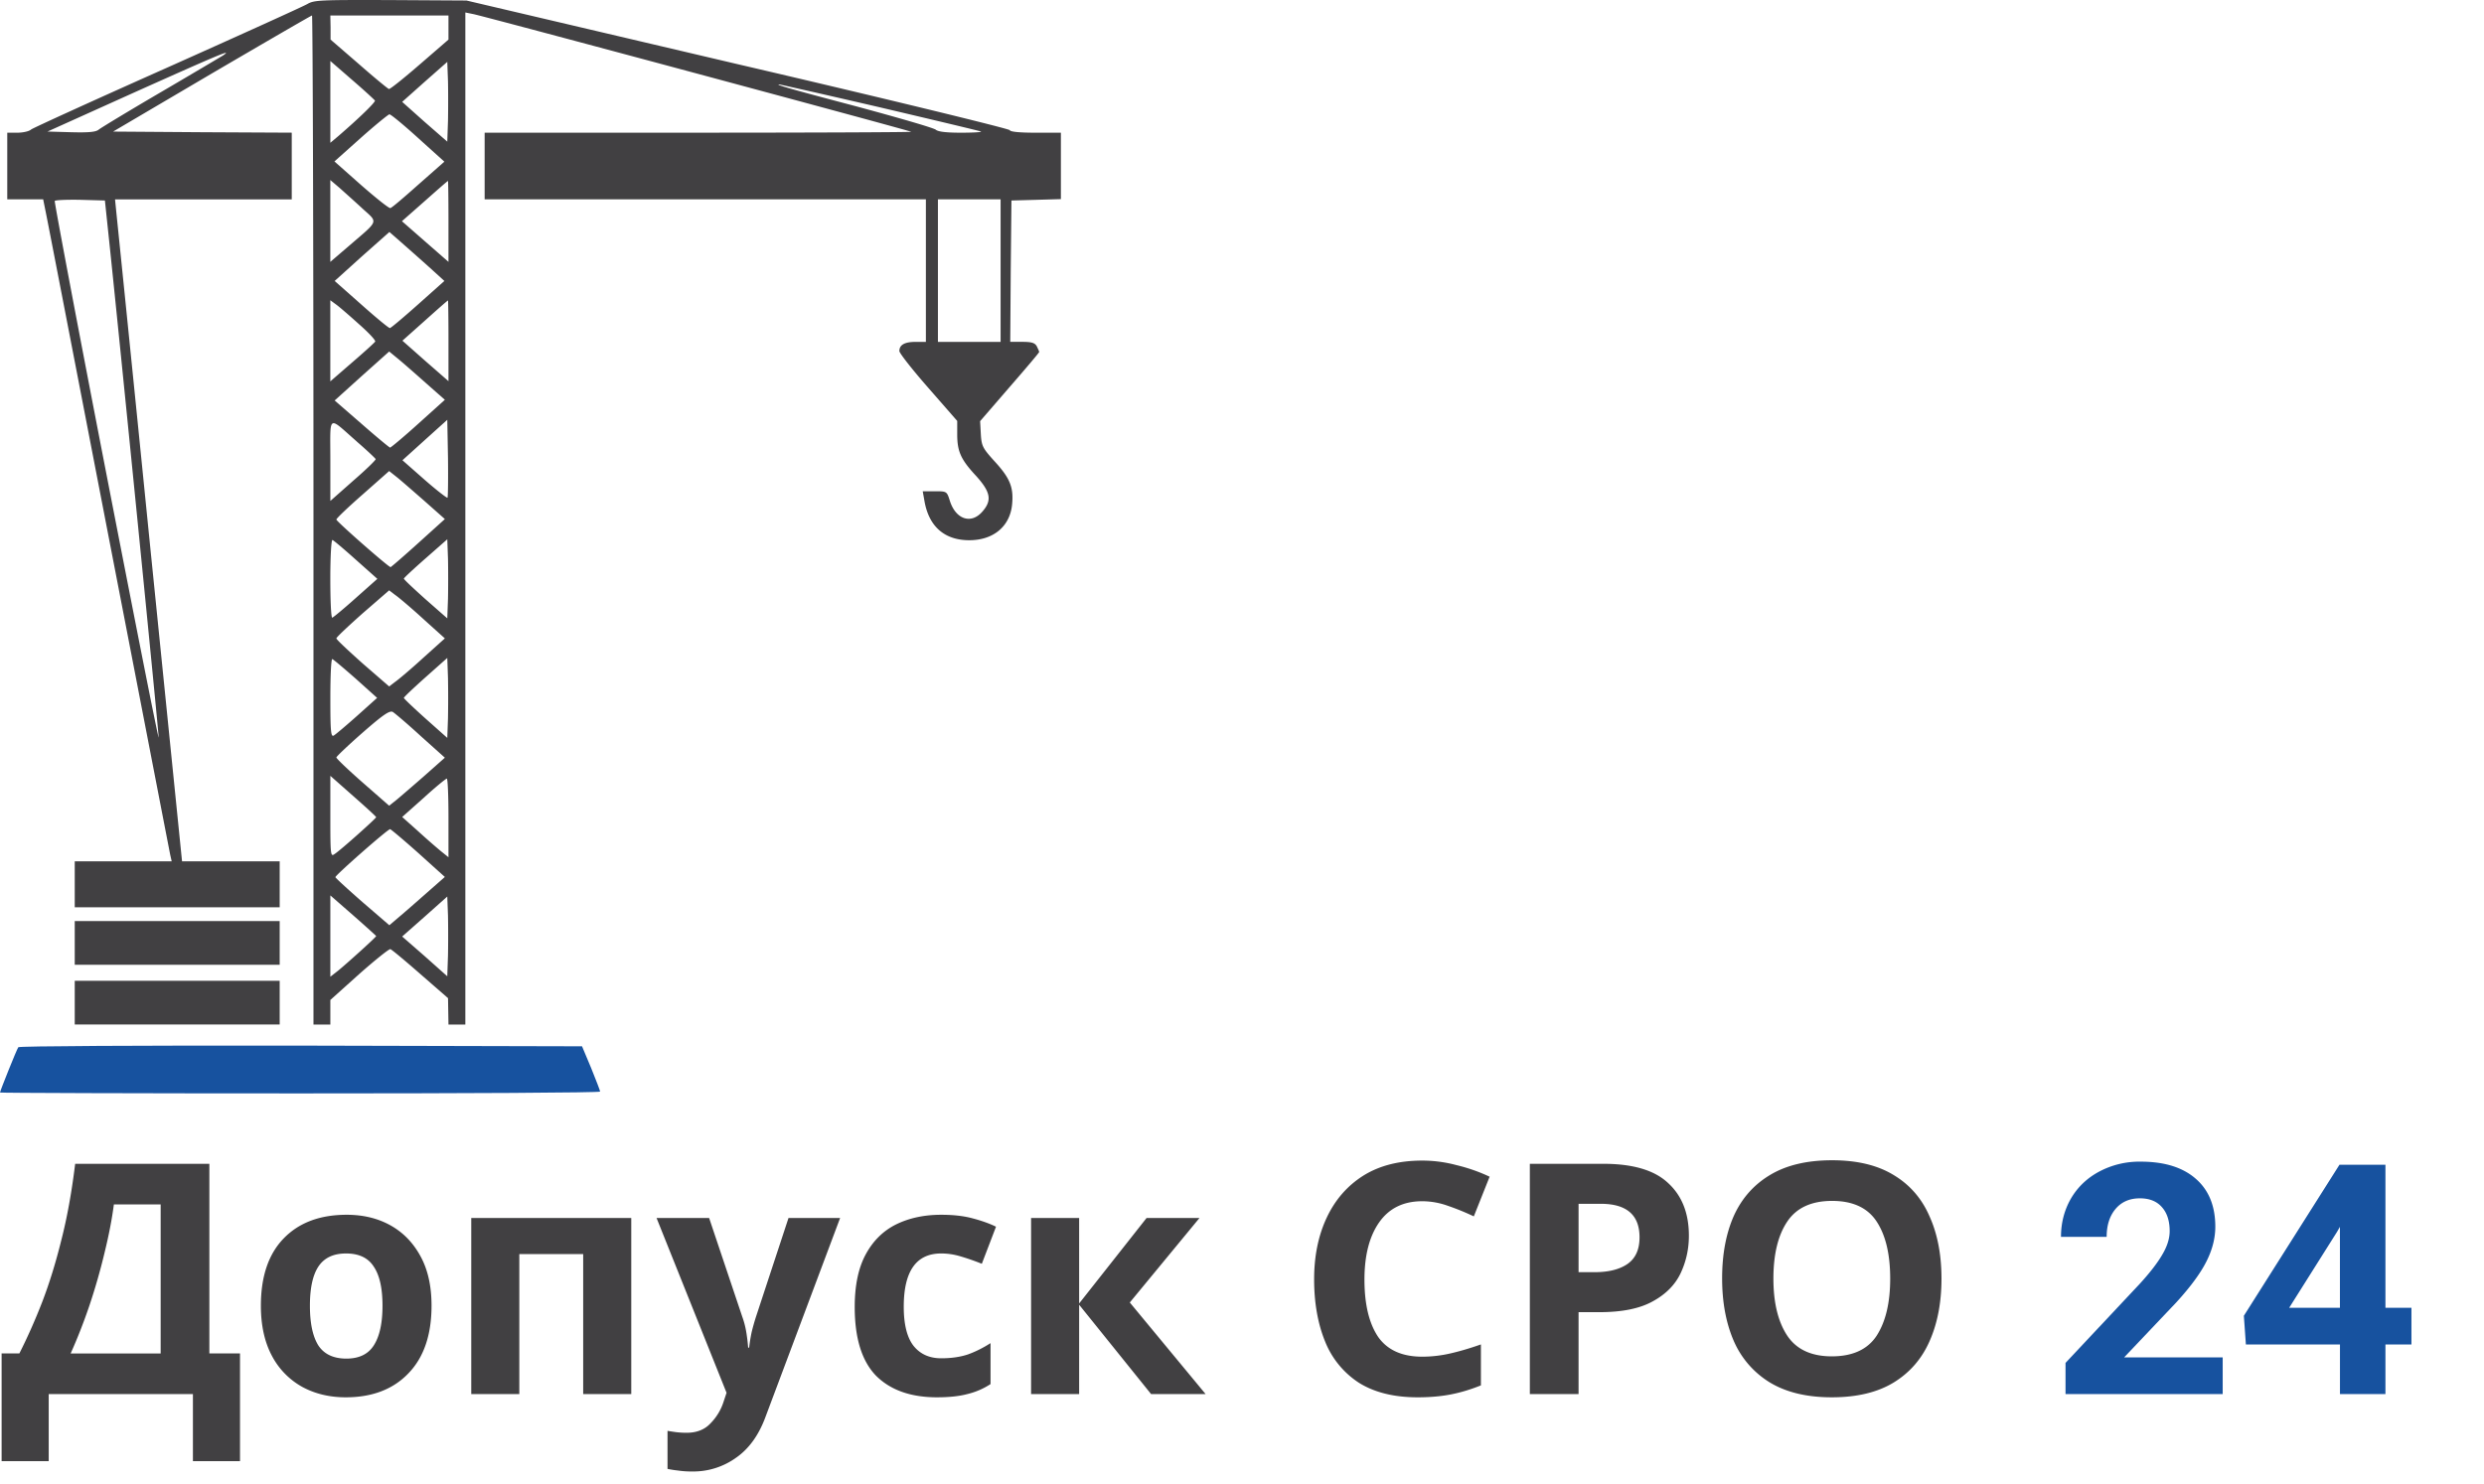 <svg width="77" height="46" fill="none" xmlns="http://www.w3.org/2000/svg"><path d="M2.317 29.237v.677H8.67V28.56H2.317v.677zm0 1.853v.677H8.67v-1.355H2.317v.678z" fill="#414042"/><path d="M.568 32.47C.516 32.543 0 33.833 0 33.876c0 .014 4.185.028 9.305.028s9.305-.021 9.298-.057c0-.028-.127-.356-.277-.727l-.284-.677-8.714-.021c-5.06-.007-8.737.014-8.76.05z" fill="#17529F"/><path d="M9.53.123c-.12.072-2.07.955-4.335 1.968C2.938 3.096 1.032 3.965.965 4.015c-.06.057-.255.1-.427.1H.225V6.18h1.113l.075.371c.045.207.92 4.74 1.95 10.071 1.032 5.331 1.892 9.779 1.914 9.886l.045.2H2.317v1.425H8.67v-1.426H5.643l-1.001-9.893A5127.014 5127.014 0 003.603 6.552l-.037-.37h5.478V4.114L6.28 4.1l-2.774-.02L6.57 2.276C8.252 1.292 9.65.48 9.672.48c.022 0 .045 7.041.045 15.644V31.77h.523v-.763l.897-.806c.493-.435.927-.784.964-.77.037.008.456.357.927.77l.86.749.007.406.007.413h.523V.387l.247.05C15.001.5 28.208 4.05 28.245 4.086c.015.014-2.952.028-6.592.028h-6.63v2.067h13.678v4.42h-.322c-.336 0-.5.092-.5.284 0 .064.403.578.896 1.14l.897 1.027v.413c0 .535.112.784.59 1.297.449.5.494.756.187 1.105-.35.4-.83.235-1.009-.35-.09-.284-.097-.284-.463-.284h-.374l.052.292c.135.798.62 1.226 1.39 1.226.755 0 1.271-.435 1.33-1.126.046-.513-.066-.798-.537-1.312-.374-.413-.411-.477-.434-.848l-.022-.406.912-1.055c.508-.584.919-1.069.919-1.09 0-.022-.038-.1-.075-.178-.06-.107-.164-.136-.448-.136h-.374l.015-2.195.022-2.188.77-.021.763-.022V4.115h-.778c-.508 0-.792-.029-.807-.079-.015-.043-3.812-.97-8.43-2.045L14.46.016 12.108.002C9.927-.005 9.74.002 9.53.123zm4.372.727v.378l-.89.77c-.493.427-.919.77-.956.762-.03-.007-.456-.356-.934-.776l-.875-.756V.85L10.24.48h3.662v.37zm-6.988.87c-.083.05-.957.57-1.943 1.147-.987.578-1.846 1.098-1.914 1.155-.09.071-.306.093-.852.078l-.732-.021 2.72-1.226C6.802 1.684 7.235 1.5 6.913 1.72zm4.708 1.397c.03.043-.5.556-1.136 1.104l-.246.207V1.891l.672.584c.374.321.688.613.71.642zm2.265.634l-.022.641-.703-.613-.695-.62.695-.62.703-.62.022.599c.007.328.007.877 0 1.233zm13.401-.42c1.697.399 3.102.734 3.124.748.015.021-.261.036-.627.036-.442 0-.703-.029-.778-.093-.067-.057-1.18-.378-2.474-.727-2.108-.556-2.519-.677-2.377-.677.023 0 1.436.32 3.132.713zm-14.328.948l.815.734-.8.705c-.44.392-.83.727-.874.734-.038.015-.441-.306-.897-.705l-.837-.741.814-.727c.449-.4.852-.727.89-.734.045 0 .44.327.89.734zm-1.734 2.18c.5.456.538.35-.404 1.162l-.583.5V5.582l.284.242c.15.135.471.42.703.634zm2.676.407V8.12l-.718-.627-.725-.634.703-.62c.388-.343.71-.628.725-.628.007 0 .015.563.015 1.255zm-10.56.206c.358 3.372 1.591 15.745 1.576 15.795-.015.035-.747-3.678-1.636-8.254-.89-4.583-1.6-8.353-1.585-8.382.022-.028.374-.043.792-.035l.763.021.09.855zm27.675 1.319v2.21h-1.943V6.18h1.943v2.21zm-17.72-.114l.478.435-.815.727c-.448.399-.845.734-.874.734-.038 0-.434-.328-.89-.734l-.822-.727.845-.763.852-.755.374.327c.201.179.59.52.851.756zm-2.153 1.789c.291.257.508.491.486.527-.023.036-.344.328-.718.649l-.673.584V9.31l.195.143c.105.078.426.356.71.613zm2.758.506v1.247l-.718-.627-.71-.628.695-.62c.382-.342.703-.627.718-.627.007 0 .015.563.015 1.255zm-.71 1.297l.598.528-.822.74c-.449.407-.845.735-.875.742-.022 0-.418-.328-.882-.734l-.837-.727.845-.763.845-.755.269.221c.141.114.53.456.859.748zm-2.13 1.825c.306.263.568.513.583.541.008.029-.299.328-.695.67l-.71.628V14.27c0-1.454-.098-1.383.822-.578zm2.81 1.739c-.022.014-.344-.236-.717-.563l-.68-.599.694-.627.696-.627.022 1.19c.007.656 0 1.204-.015 1.226zm-.725.092l.643.57-.822.742c-.449.406-.837.74-.86.748-.067 0-1.681-1.418-1.681-1.475 0-.036.366-.385.822-.784l.814-.72.224.178c.128.1.509.435.86.741zm-2.115 1.832l.665.592-.673.598c-.366.328-.695.599-.725.606-.037 0-.06-.548-.06-1.219 0-.67.03-1.204.067-1.19.031.007.36.285.726.613zm2.855 1.205l-.022.612-.673-.591c-.366-.328-.673-.613-.673-.642 0-.021.307-.306.673-.627l.673-.592.022.606c.007.343.007.891 0 1.234zm-.77.627l.673.606-.673.605c-.366.335-.762.67-.867.742l-.187.143-.822-.713c-.448-.4-.814-.741-.814-.777 0-.036.366-.378.814-.777l.822-.713.187.143c.105.071.501.406.867.74zm-2.093 1.853l.666.598-.62.556c-.345.307-.674.585-.726.613-.09.05-.104-.157-.104-1.162 0-.662.022-1.211.06-1.211.03.007.35.278.724.606zm2.863 1.219l-.022.62-.673-.599c-.366-.328-.673-.62-.673-.641 0-.028.307-.314.673-.642l.673-.598.022.627a36.2 36.2 0 010 1.233zm-.845.563l.748.67-.643.57c-.351.307-.74.642-.86.741l-.224.178-.814-.712c-.456-.4-.822-.749-.822-.784 0-.029.366-.378.814-.77.643-.563.837-.691.934-.642.068.043.456.371.867.749zM11.66 25.34c0 .035-1.099 1.02-1.286 1.14-.127.093-.134.043-.134-1.162v-1.261l.71.627c.388.342.71.634.71.656zm2.242.021v1.22l-.24-.193a22.732 22.732 0 01-.716-.628l-.479-.427.665-.592c.359-.328.68-.591.718-.598.03 0 .052.548.052 1.218zm-.934 1.09l.822.741-.56.492c-.307.271-.696.613-.86.749l-.3.256-.836-.72c-.456-.399-.837-.748-.837-.77-.008-.056 1.622-1.489 1.696-1.489.03.008.419.335.875.741zm-1.308 2.573c0 .036-.897.842-1.174 1.07l-.246.192v-2.522l.71.62c.388.341.71.633.71.64zm2.227.6l-.022.648-.696-.62-.702-.613.702-.62.696-.62.022.591c.007.328.007.884 0 1.233zM6.49 36.087v5.88h.95v3.34H5.98v-2.08H1.51v2.08H.05v-3.34H.6c.253-.5.49-1.034.71-1.6.22-.574.417-1.21.59-1.91.18-.7.323-1.49.43-2.37h4.16zm-1.51 1.26H3.53c-.06.46-.157.96-.29 1.5-.127.533-.28 1.07-.46 1.61-.18.533-.377 1.036-.59 1.51h2.79v-4.62zm8.397 3.14c0 .906-.24 1.606-.72 2.1-.474.493-1.12.74-1.94.74-.507 0-.96-.11-1.36-.33a2.348 2.348 0 01-.93-.96c-.227-.427-.34-.944-.34-1.55 0-.907.236-1.604.71-2.09.473-.487 1.123-.73 1.95-.73.513 0 .966.11 1.36.33.393.22.703.54.93.96.226.413.34.923.34 1.53zm-3.77 0c0 .54.086.95.26 1.23.18.273.47.41.87.41.393 0 .676-.137.85-.41.18-.28.27-.69.27-1.23s-.09-.944-.27-1.21c-.174-.274-.46-.41-.86-.41-.394 0-.68.136-.86.41-.174.266-.26.67-.26 1.21zm9.961-2.72v5.46h-1.49v-4.34h-1.98v4.34h-1.49v-5.46h4.96zm.784 0h1.63l1.03 3.07c.053.146.093.3.12.46.026.153.046.316.06.49h.03a4.99 4.99 0 01.08-.49c.04-.16.083-.314.13-.46l1.01-3.07h1.6l-2.31 6.16c-.207.566-.51.99-.91 1.27a2.27 2.27 0 01-1.37.43 2.85 2.85 0 01-.44-.03 3.276 3.276 0 01-.32-.05v-1.18c.073.013.16.026.26.04.106.013.216.02.33.02.313 0 .56-.097.74-.29a1.68 1.68 0 00.41-.68l.09-.27-2.17-5.42zm8.693 5.56c-.813 0-1.443-.224-1.89-.67-.44-.454-.66-1.164-.66-2.13 0-.667.113-1.21.34-1.63.227-.42.54-.73.94-.93.407-.2.873-.3 1.4-.3.373 0 .697.036.97.11.28.073.523.16.73.26l-.44 1.15a7.14 7.14 0 00-.66-.23c-.2-.06-.4-.09-.6-.09-.773 0-1.16.55-1.16 1.65 0 .546.1.95.3 1.21.207.26.493.39.86.39.313 0 .59-.04.83-.12.24-.087.473-.204.7-.35v1.27a2.29 2.29 0 01-.72.31c-.247.066-.56.1-.94.1zm6.497-5.56h1.64l-2.16 2.62 2.35 2.84h-1.69l-2.23-2.77v2.77h-1.49v-5.46h1.49v2.65l2.09-2.65zm8.544-.52c-.58 0-1.023.216-1.33.65-.306.433-.46 1.026-.46 1.78 0 .76.14 1.35.42 1.77.287.413.744.62 1.37.62.294 0 .584-.034.87-.1.294-.067.61-.16.95-.28v1.27c-.313.126-.623.22-.93.28-.306.06-.65.09-1.03.09-.733 0-1.34-.15-1.82-.45a2.728 2.728 0 01-1.05-1.28c-.226-.554-.34-1.197-.34-1.93 0-.72.13-1.357.39-1.91.26-.554.637-.987 1.13-1.3.5-.314 1.11-.47 1.83-.47a4.1 4.1 0 011.06.14c.36.086.704.206 1.03.36l-.49 1.23a7.636 7.636 0 00-.81-.33 2.38 2.38 0 00-.79-.14zm5.617-1.16c.92 0 1.59.2 2.01.6.427.393.64.936.64 1.63 0 .413-.086.803-.26 1.17-.173.36-.463.65-.87.87-.4.22-.946.33-1.64.33h-.65v2.54h-1.51v-7.14h2.28zm-.08 1.24h-.69v2.12h.5c.427 0 .764-.084 1.01-.25.254-.174.38-.45.38-.83 0-.694-.4-1.04-1.2-1.04zm10.56 2.32c0 .74-.124 1.386-.37 1.94-.24.546-.61.973-1.11 1.28-.5.306-1.14.46-1.92.46-.774 0-1.414-.154-1.92-.46a2.822 2.822 0 01-1.12-1.29c-.24-.554-.36-1.2-.36-1.94s.12-1.384.36-1.93c.246-.547.62-.97 1.12-1.27.506-.307 1.15-.46 1.93-.46.773 0 1.41.153 1.91.46.5.3.87.726 1.11 1.28.246.546.37 1.19.37 1.93zm-5.21 0c0 .746.143 1.336.43 1.77.286.426.746.64 1.38.64.646 0 1.11-.214 1.39-.64.28-.434.42-1.024.42-1.77 0-.754-.14-1.344-.42-1.77-.28-.427-.74-.64-1.38-.64-.64 0-1.104.213-1.39.64-.287.426-.43 1.016-.43 1.77z" fill="#414042"/><path d="M68.901 43.227h-4.873v-.967l2.3-2.451c.316-.345.549-.647.698-.904.153-.257.23-.501.23-.732 0-.316-.08-.563-.24-.742-.159-.183-.387-.274-.683-.274-.319 0-.571.11-.757.332-.182.218-.273.506-.273.864h-1.416c0-.432.102-.828.307-1.186.209-.358.502-.638.88-.84a2.648 2.648 0 011.283-.307c.733 0 1.3.175 1.704.527.407.351.61.848.61 1.49 0 .35-.09.709-.273 1.073-.182.365-.494.79-.937 1.275l-1.616 1.704H68.9v1.138zm5.044-2.676h.806v1.137h-.806v1.539h-1.41v-1.538h-2.916l-.063-.89 2.963-4.682h1.426v4.434zm-2.983 0h1.572v-2.51l-.093.161-1.48 2.349z" fill="#17529F"/></svg>